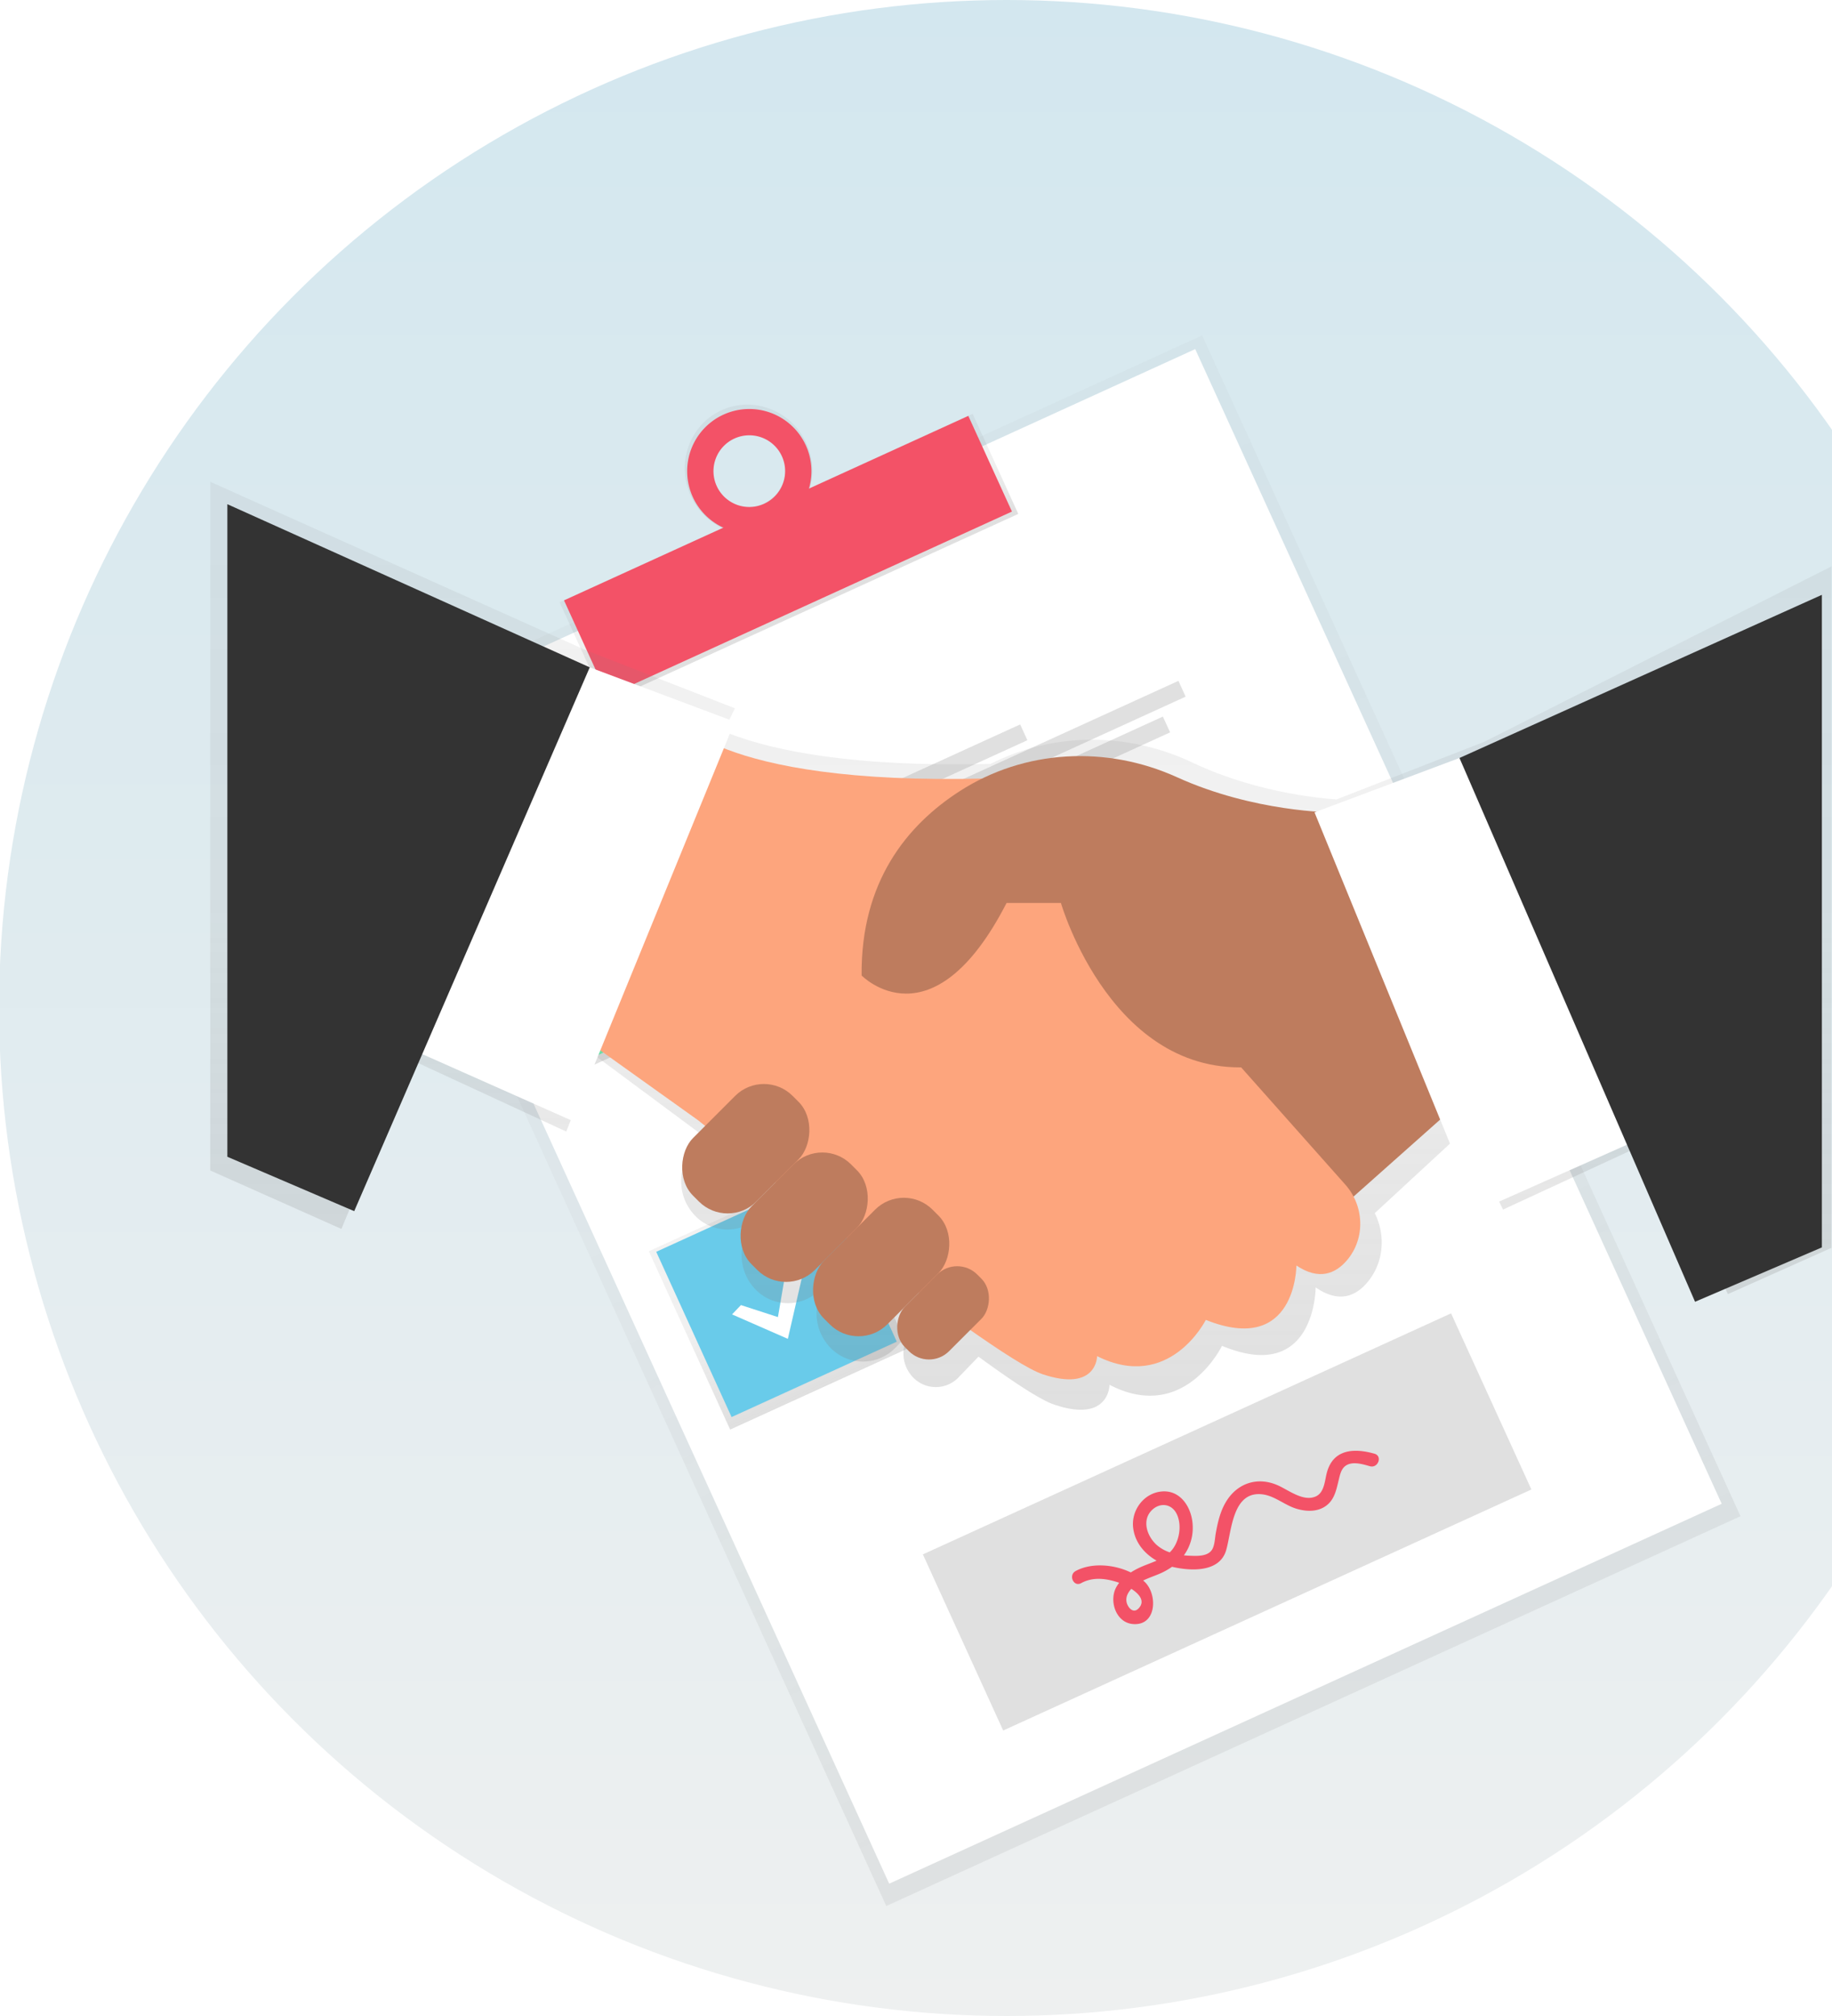 <?xml version="1.0" encoding="UTF-8" standalone="no"?>
<svg
   xmlns:dc="http://purl.org/dc/elements/1.1/"
   xmlns:cc="http://creativecommons.org/ns#"
   xmlns:rdf="http://www.w3.org/1999/02/22-rdf-syntax-ns#"
   xmlns:svg="http://www.w3.org/2000/svg"
   xmlns="http://www.w3.org/2000/svg"
   xmlns:xlink="http://www.w3.org/1999/xlink"
   xmlns:sodipodi="http://sodipodi.sourceforge.net/DTD/sodipodi-0.dtd"
   xmlns:inkscape="http://www.inkscape.org/namespaces/inkscape"
   id="196ecc45-c3c6-4b7d-8685-374129418fe3"
   data-name="Layer 1"
   width="1000"
   height="1100"
   viewBox="0 0 1000 1100"
   version="1.1"
   sodipodi:docname="undraw_agreement_aajr.svg"
   inkscape:version="0.92.4 (5da689c313, 2019-01-14)">
  <sodipodi:namedview
     pagecolor="#ffffff"
     bordercolor="#666666"
     borderopacity="1"
     objecttolerance="10"
     gridtolerance="10"
     guidetolerance="10"
     inkscape:pageopacity="0"
     inkscape:pageshadow="2"
     inkscape:window-width="1920"
     inkscape:window-height="1017"
     id="namedview5139"
     showgrid="false"
     inkscape:zoom="0.55078415"
     inkscape:cx="164.89428"
     inkscape:cy="341.17112"
     inkscape:window-x="-8"
     inkscape:window-y="-8"
     inkscape:window-maximized="1"
     inkscape:current-layer="layer2" />
  <defs
     id="defs5066">
    <linearGradient
       id="431b905b-f630-4d26-9705-072736e3fa0a"
       x1="613.19"
       y1="813.7"
       x2="613.19"
       y2="105.57"
       gradientTransform="translate(-0.86,-10.23)"
       gradientUnits="userSpaceOnUse">
      <stop
         offset="0"
         stop-color="gray"
         stop-opacity="0.25"
         id="stop5053" />
      <stop
         offset="0.54"
         stop-color="gray"
         stop-opacity="0.12"
         id="stop5055" />
      <stop
         offset="1"
         stop-color="gray"
         stop-opacity="0.1"
         id="stop5057" />
    </linearGradient>
    <linearGradient
       id="82c9264e-9b45-4df5-9d25-f7dacbcab158"
       x1="613.84"
       y1="152.52"
       x2="613.84"
       y2="92.5"
       gradientTransform="translate(-306.906,242.29)"
       xlink:href="#431b905b-f630-4d26-9705-072736e3fa0a" />
    <linearGradient
       id="e7f96ace-9b05-41bf-887d-5e87841d3793"
       x1="613.84"
       y1="104.78"
       x2="613.84"
       y2="33.84"
       gradientTransform="rotate(-24.52,710.953,585.024)"
       xlink:href="#431b905b-f630-4d26-9705-072736e3fa0a" />
    <linearGradient
       id="0e5c1f30-7912-44d8-85da-be3b7e04fbbd"
       x1="440.4"
       y1="329.87"
       x2="440.4"
       y2="222.94"
       gradientTransform="translate(-306.904,242.299)"
       xlink:href="#431b905b-f630-4d26-9705-072736e3fa0a" />
    <linearGradient
       id="f5898732-89b1-47b9-bad4-993f506fb52e"
       x1="440.76"
       y1="541.79"
       x2="440.76"
       y2="434.85"
       gradientTransform="translate(-306.901,242.3)"
       xlink:href="#431b905b-f630-4d26-9705-072736e3fa0a" />
    <linearGradient
       id="f9eac279-a8ac-46d5-97b7-7547b98d8743"
       x1="440.4"
       y1="302"
       x2="440.4"
       y2="249.51"
       gradientTransform="rotate(-24.52,462.547,807.555)"
       xlink:href="#431b905b-f630-4d26-9705-072736e3fa0a" />
    <linearGradient
       id="56bc9504-3ea8-4a78-ad29-d599ef16b1a5"
       x1="599.62"
       y1="607.1"
       x2="599.62"
       y2="100.78"
       xlink:href="#431b905b-f630-4d26-9705-072736e3fa0a"
       gradientTransform="translate(-42.355,62.103)" />
    <linearGradient
       y1="0"
       id="b"
       gradientUnits="userSpaceOnUse"
       x1="470.5"
       x2="470.5"
       y2="941"
       gradientTransform="matrix(1.169,0,0,1.169,-0.511,-100)">
      <stop
         offset="0"
         stop-color="#d3e7ef"
         id="stop6024" />
      <stop
         offset="1"
         stop-color="#eef0f0"
         id="stop6026" />
    </linearGradient>
    <linearGradient
       inkscape:collect="always"
       xlink:href="#431b905b-f630-4d26-9705-072736e3fa0a"
       id="linearGradient6120"
       gradientUnits="userSpaceOnUse"
       gradientTransform="translate(-0.86,-10.23)"
       x1="613.19"
       y1="813.7"
       x2="613.19"
       y2="105.57" />
  </defs>
  <title
     id="title5068">agreement</title>
  <g
     inkscape:groupmode="layer"
     id="layer1"
     inkscape:label="Layer 1"
     style="display:inline"
     transform="translate(0,100)">
    <circle
       style="fill:url(#b);stroke-width:1.169"
       cx="549.489"
       cy="450"
       id="circle6036"
       r="550" />
  </g>
  <g
     inkscape:groupmode="layer"
     id="layer2"
     inkscape:label="Layer 2"
     style="display:inline"
     transform="translate(0,100)">
    <g
       id="g5072"
       style="opacity:0.5"
       transform="translate(114.765,83.023)">
      <rect
         x="356.07"
         y="95.34"
         width="512.51"
         height="708.13"
         transform="rotate(-24.52,485.655,800.456)"
         id="rect5070"
         style="fill:url(#linearGradient6120)" />
    </g>
    <rect
       x="56.548"
       y="353.083"
       width="499.47"
       height="692.48"
       transform="rotate(-24.52)"
       id="rect5074"
       style="fill:#ffffff" />
    <rect
       x="183.054"
       y="334.79"
       width="247.78"
       height="60.02"
       transform="rotate(-24.52)"
       id="rect5076"
       style="fill:url(#82c9264e-9b45-4df5-9d25-f7dacbcab158)" />
    <path
       d="m 393.855,123.843 c -17.4,7.94 -24.92,28.82 -16.79,46.64 8.13,17.82 28.83,25.83 46.23,17.89 17.4,-7.94 24.92,-28.82 16.79,-46.64 -8.13,-17.82 -28.83,-25.83 -46.23,-17.89 z m 23.21,50.88 a 20.47,20.47 0 1 1 9.69,-26.91 20.23,20.23 0 0 1 -9.69,26.92 z"
       id="path5078"
       inkscape:connector-curvature="0"
       style="fill:url(#e7f96ace-9b05-41bf-887d-5e87841d3793)" />
    <rect
       x="185.658"
       y="334.831"
       width="242.56"
       height="57.38"
       transform="rotate(-24.52)"
       id="rect5080"
       style="fill:#f35267;fill-opacity:1" />
    <path
       d="m 394.935,126.223 a 33.91,33.91 0 1 0 44.92,16.78 33.91,33.91 0 0 0 -44.92,-16.78 z m 22.19,48.65 a 19.56,19.56 0 1 1 9.68,-25.92 19.56,19.56 0 0 1 -9.68,25.91 z"
       id="path5082"
       style="fill:#f35267;fill-opacity:1"
       inkscape:connector-curvature="0" />
    <rect
       x="80.026"
       y="465.239"
       width="106.94"
       height="106.94"
       transform="rotate(-24.52)"
       id="rect5084"
       style="fill:url(#0e5c1f30-7912-44d8-85da-be3b7e04fbbd)" />
    <rect
       x="80.389"
       y="677.16"
       width="106.94"
       height="106.94"
       transform="rotate(-24.52)"
       id="rect5086"
       style="fill:url(#f5898732-89b1-47b9-bad4-993f506fb52e)" />
    <rect
       x="83.936"
       y="469.149"
       width="99.11"
       height="99.11"
       transform="rotate(-24.52)"
       id="rect5088"
       style="fill:#69f0ae" />
    <rect
       x="83.939"
       y="679.104"
       width="99.11"
       height="99.11"
       transform="rotate(-24.52)"
       id="rect5090"
       style="fill:#69cbea;fill-opacity:1" />
    <rect
       x="248.25"
       y="499.746"
       width="135.85"
       height="9.48"
       transform="rotate(-24.52)"
       id="rect5092"
       style="fill:#e0e0e0" />
    <rect
       x="248.256"
       y="513.968"
       width="224.31"
       height="9.48"
       transform="rotate(-24.52)"
       id="rect5094"
       style="fill:#e0e0e0" />
    <rect
       x="248.248"
       y="528.181"
       width="208.51"
       height="9.48"
       transform="rotate(-24.52)"
       id="rect5096"
       style="fill:#e0e0e0" />
    <rect
       x="248.253"
       y="709.711"
       width="135.85"
       height="9.48"
       transform="rotate(-24.52)"
       id="rect5098"
       style="fill:#e0e0e0" />
    <rect
       x="248.26"
       y="723.923"
       width="224.31"
       height="9.48"
       transform="rotate(-24.52)"
       id="rect5100"
       style="fill:#e0e0e0" />
    <rect
       x="248.252"
       y="738.146"
       width="208.51"
       height="9.48"
       transform="rotate(-24.52)"
       id="rect5102"
       style="fill:#e0e0e0" />
    <polygon
       points="229.9,300.31 241.2,303.4 228.49,358.65 193.47,343.3 199.04,337.46 222.26,345 "
       id="polygon5104"
       style="fill:url(#f9eac279-a8ac-46d5-97b7-7547b98d8743)"
       transform="translate(114.765,83.023)" />
    <polygon
       points="228.83,304.56 238.65,307.25 227.6,355.29 197.15,341.95 202,336.87 222.19,343.42 "
       id="polygon5106"
       style="fill:#ffffff"
       transform="translate(114.765,83.023)" />
    <polygon
       points="316.51,496.77 326.33,499.46 315.28,547.5 284.83,534.16 289.68,529.08 309.87,535.63 "
       id="polygon5108"
       style="fill:#ffffff"
       transform="translate(114.765,83.023)" />
    <rect
       x="147.841"
       y="889.721"
       width="316.9"
       height="105.63"
       transform="rotate(-24.52)"
       id="rect5110"
       style="fill:#e0e0e0" />
    <path
       d="m 750.275,693.203 c -11.08,-3.16 -22.42,-2.56 -25.95,10.11 -1.19,4.27 -1.33,10.9 -5.91,13.1 -6.74,3.24 -14.87,-3.24 -20.72,-5.88 -10.9,-4.92 -22.09,-1.57 -28.4,8.77 -3.2,5.24 -4.57,11.27 -5.66,17.24 -0.47,2.59 -0.53,5.79 -1.62,8.23 -2.09,4.67 -8.63,4.25 -12.92,4.07 -0.94,0 -1.9,-0.11 -2.86,-0.21 a 25.33,25.33 0 0 0 4.8,-16.13 c -0.28,-9.47 -6.43,-19.83 -17.18,-18.67 -9.63,1 -16.41,10.3 -15.33,19.71 0.92,8 6.13,14.2 12.81,18 -3.28,1.45 -6.78,2.58 -9.88,4.08 a 41.43,41.43 0 0 0 -4.21,2.35 c -9.37,-4.52 -21.68,-5.37 -30.11,-0.76 -4.08,2.23 -1.1,8.86 3,6.61 6.42,-3.51 13.5,-2.63 20.21,-0.4 l 0.56,0.2 a 18.06,18.06 0 0 0 -1.75,2.71 c -3.79,7.36 0,19 9.22,19.8 13,1.11 13.61,-16.07 6.55,-22.91 -0.3,-0.29 -0.6,-0.57 -0.92,-0.84 2.92,-1.41 6.08,-2.47 8.87,-3.66 a 36.89,36.89 0 0 0 6.9,-3.84 l 0.5,0.13 c 9.93,2.25 25.43,2.95 29,-9.08 3.06,-10.44 3.35,-32.61 19.85,-30.56 6.73,0.83 12.25,6 18.65,7.87 5.73,1.71 12.36,1.78 17.06,-2.44 3.88,-3.48 4.75,-8.62 5.94,-13.42 0.61,-2.48 1.21,-5.44 3.23,-7.21 3.65,-3.19 9.68,-1.31 13.75,-0.15 4.45,1.26 7.03,-5.54 2.52,-6.82 z m -129,84.59 c -2.19,2.17 -4.51,0.45 -5.68,-1.82 -1.42,-2.76 -0.81,-5.48 1,-7.91 a 13.74,13.74 0 0 1 0.95,-1.14 c 4.33,2.8 7.87,6.81 3.77,10.87 z m 7.68,-54 c 4.5,-4.18 10.77,-3.26 13.45,2.48 2.68,5.74 1.5,13.84 -2.26,18.9 a 15.26,15.26 0 0 1 -1.65,1.86 21.07,21.07 0 0 1 -7.13,-4.07 c -5.32,-4.8 -8.33,-13.67 -2.37,-19.2 z"
       id="path5112"
       style="fill:#f35267;fill-opacity:1"
       inkscape:connector-curvature="0" />
    <path
       d="m 810.245,304.733 -80.72,31.47 c -15.18,-1.13 -47.12,-5.25 -78.82,-20.2 -35.29,-16.64 -75.72,-16.6 -110,0.83 -79,1.89 -122.48,-8.23 -145.68,-17.81 l 6.12,-12.56 -81.82,-31.9 -204.56,-91.68 v 375.76 l 71.59,31.9 38.4,-92.12 84.33,39 16.19,-41.14 55.37,41.09 3.77,3.17 -5.19,5.39 a 27.06,27.06 0 0 0 0,37.21 v 0 a 24.64,24.64 0 0 0 35.8,0 l -2.84,3 a 27.06,27.06 0 0 0 0,37.21 v 0 a 24.64,24.64 0 0 0 35.8,0 l 16.4,-17.05 v 0 l -11.26,11.7 a 27.06,27.06 0 0 0 0,37.21 v 0 a 24.64,24.64 0 0 0 35.8,0 l 16.19,-16.83 v 0 l -6.81,7.08 a 18.9,18.9 0 0 0 0,26 17.21,17.21 0 0 0 25,0 l 10.8,-11.22 c 18.55,13.55 33.56,23.44 40.91,26 30.63,10.62 30.63,-10.65 30.63,-10.65 40.91,21.26 61.37,-21.26 61.37,-21.26 51.14,21.26 51.14,-31.9 51.14,-31.9 12.78,8.86 22,4.8 28.44,-3 8.77,-10.58 9.84,-25.51 3.82,-37.49 l 48.88,-45.17 21.14,43.22 84.33,-39 38.4,85.13 56.55,-25.25 v -371.83 z"
       id="path5114"
       inkscape:connector-curvature="0"
       style="fill:url(#56bc9504-3ea8-4a78-ad29-d599ef16b1a5)" />
    <polygon
       points="523.65,369.02 681.9,329.46 681.9,418.48 592.88,497.6 "
       id="polygon5116"
       style="fill:#be7c5e"
       transform="translate(114.765,83.023)" />
    <path
       d="m 371.365,293.793 c 0,0 28.57,39.56 197.81,29.67 l 98.91,148.36 66.28,74.57 c 10.41,11.72 11,29.49 0.78,41.37 -6.21,7.21 -15.14,11 -27.5,2.75 0,0 0,49.45 -49.45,29.67 0,0 -19.78,39.56 -59.34,19.78 0,0 0,19.78 -29.67,9.89 -29.67,-9.89 -187.93,-138.46 -187.93,-138.46 l -69.23,-49.45 z"
       id="path5118"
       inkscape:connector-curvature="0"
       style="fill:#fda57d" />
    <path
       d="m 727.425,343.253 c 0,0 -42.74,0 -85,-19.19 -38.43,-17.43 -83.18,-15.21 -118.64,7.67 -28.9,18.65 -53.94,49.53 -53.47,100.53 0,0 38.46,39.56 79.12,-39.56 h 29.67 c 0,0 28.57,98.91 108.8,89 80.23,-9.91 98.91,-19.78 98.91,-19.78 z"
       id="path5120"
       inkscape:connector-curvature="0"
       style="fill:#be7c5e" />
    <rect
       x="684.821"
       y="50.052"
       width="48.96"
       height="76.93"
       rx="22.21"
       ry="22.21"
       transform="rotate(45)"
       id="rect5122"
       style="fill:#be7c5e" />
    <rect
       x="635.86"
       y="46.174"
       width="48.96"
       height="76.93"
       rx="22.21"
       ry="22.21"
       transform="rotate(45)"
       id="rect5124"
       style="fill:#be7c5e" />
    <rect
       x="733.766"
       y="36.064"
       width="48.96"
       height="83.92"
       rx="22.21"
       ry="22.21"
       transform="rotate(45)"
       id="rect5126"
       style="fill:#be7c5e" />
    <rect
       x="782.731"
       y="43.835"
       width="34.19"
       height="55.95"
       rx="15.51"
       ry="15.51"
       transform="rotate(45)"
       id="rect5128"
       style="fill:#be7c5e" />
    <polygon
       points="602.77,260.23 681.9,230.56 780.8,438.26 691.79,477.82 "
       id="polygon5130"
       style="fill:#ffffff"
       transform="translate(114.765,83.023)" />
    <polygon
       points="286.28,210.78 207.15,181.1 108.25,388.81 197.26,428.37 "
       id="polygon5132"
       style="fill:#ffffff"
       transform="translate(114.765,83.023)" />
    <polygon
       points="78.58,477.82 9.34,448.15 9.34,92.09 207.15,181.1 "
       id="polygon5134"
       style="fill:#333333"
       transform="translate(114.765,83.023)" />
    <polygon
       points="810.48,527.27 879.71,497.6 879.71,141.54 681.9,230.56 "
       id="polygon5136"
       style="fill:#333333;fill-opacity:1"
       transform="translate(114.765,83.023)" />
  </g>
</svg>
